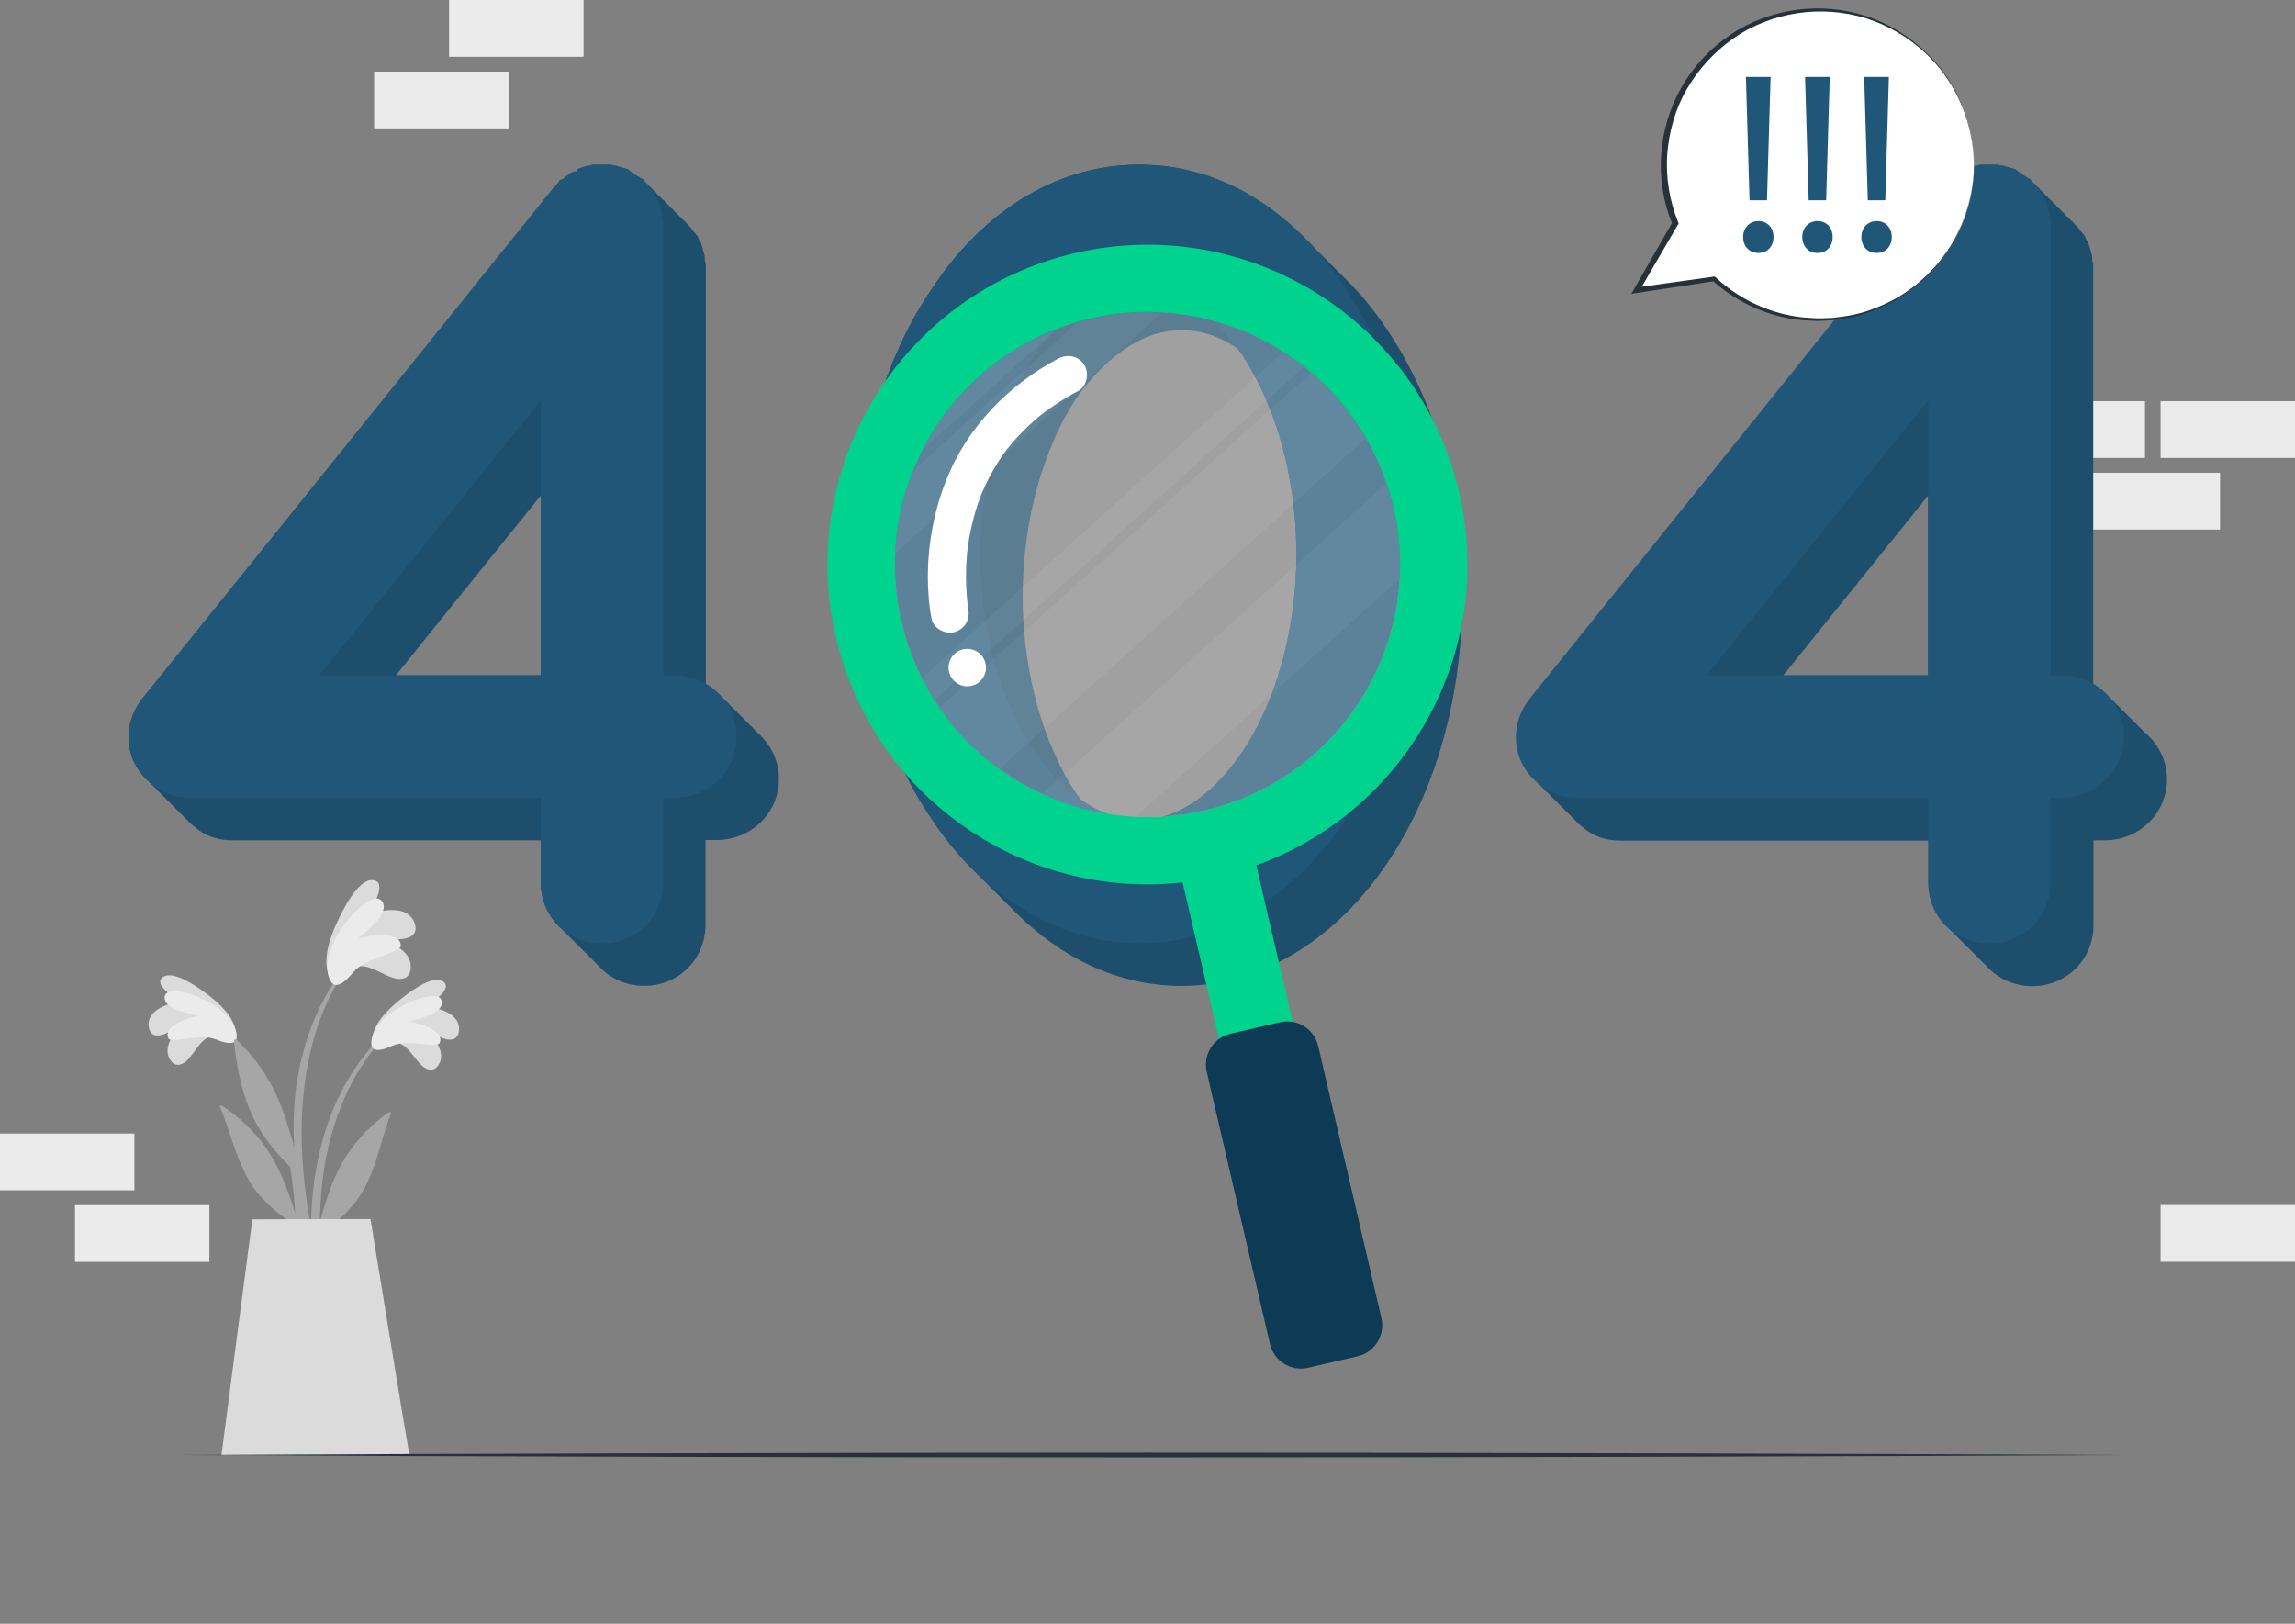<svg width="1470" height="1040" viewBox="0 0 1470 1040" fill="none" xmlns="http://www.w3.org/2000/svg">
<rect x="0" y="0" width="1470" height="1040" fill="#808080" stroke="none"/>
<g clip-path="url(#clip0_1307_5)">
<path d="M245.298 662.772C200.817 706.29 193.338 773.63 202.735 832.617C202.963 833.95 205.044 833.592 205.044 832.325C205.044 818.902 204.654 805.577 204.686 792.317C204.914 791.7 205.141 791.147 205.369 790.53C216.977 782.08 227.642 772.557 234.275 759.492C241.689 744.9 244.615 728.422 250.306 713.147C250.826 711.685 249.265 712.107 248.257 712.855C221.204 732.81 212.587 754.26 204.816 782.957C205.174 768.072 206.312 753.187 209.531 738.302C215.384 711.067 226.959 684.092 246.501 663.91C247.217 663.13 246.111 661.96 245.331 662.74L245.298 662.772Z" fill="#A6A6A6"/>
<path d="M253.687 667.875C261.328 668.135 266.14 680.355 272.091 683.93C275.245 685.815 278.334 685.717 280.545 682.597C286.463 674.342 278.334 664.17 270.725 658.482C276.188 660.725 280.707 664.657 286.593 665.762C290.17 666.412 292.933 665.112 293.746 661.472C296.348 650.227 282.236 645.222 272.546 644.995C277.228 641.745 290.69 632.872 283.536 628.517C276.285 624.13 260.515 636.805 255.378 640.997C247.802 647.14 238.795 656.305 238.437 665.892C237.982 677.105 247.802 670.215 253.687 667.842V667.875Z" fill="#DBDBDB"/>
<path d="M251.444 669.76C261.231 665.307 280.025 671.71 281.618 668.005C284.87 660.465 269.847 655.297 261.718 654.29C269.197 652.275 283.504 649.057 283.049 641.842C282.496 633.067 261.101 640.607 250.273 648.927C236.616 659.392 236.714 669.467 238.958 671.515C242.046 674.277 249.785 670.475 251.411 669.76H251.444Z" fill="#EBEBEB"/>
<path d="M144.012 658.483C190.119 700.278 200.134 767.293 193.013 826.605C192.818 827.938 190.737 827.678 190.704 826.41C190.184 812.988 190.087 799.695 189.534 786.435C189.274 785.85 189.046 785.265 188.786 784.68C176.853 776.685 165.83 767.553 158.742 754.78C150.775 740.48 147.231 724.132 140.956 709.085C140.37 707.655 141.931 708.013 143.004 708.728C170.805 727.643 180.234 748.768 189.079 777.108C188.136 762.255 186.445 747.402 182.673 732.647C175.812 705.672 163.196 679.153 142.906 659.718C142.159 658.97 143.232 657.768 144.045 658.483H144.012Z" fill="#A6A6A6"/>
<path d="M135.851 663.877C128.209 664.43 123.885 676.812 118.064 680.615C114.975 682.63 111.919 682.63 109.578 679.607C103.367 671.58 111.074 661.115 118.487 655.135C113.122 657.572 108.765 661.7 102.912 663.032C99.368 663.812 96.572 662.61 95.596 659.035C92.572 647.887 106.489 642.362 116.146 641.777C111.334 638.69 97.547 630.337 104.538 625.722C111.594 621.075 127.852 633.132 133.152 637.13C140.955 642.98 150.32 651.787 151.003 661.375C151.881 672.555 141.833 666.022 135.851 663.91V663.877Z" fill="#DBDBDB"/>
<path d="M138.126 665.665C128.177 661.602 109.643 668.687 107.887 665.08C104.375 657.67 119.17 651.95 127.234 650.617C119.69 648.895 105.286 646.197 105.448 638.982C105.643 630.175 127.331 636.902 138.484 644.8C152.531 654.745 152.823 664.82 150.645 666.932C147.653 669.825 139.785 666.315 138.126 665.632V665.665Z" fill="#EBEBEB"/>
<path d="M191.16 768.885C194.574 790.92 198.768 813.703 205.466 834.99C206.117 836.94 208.978 836.42 208.686 834.34C205.662 813.962 200.134 793.975 197.11 773.597C194.021 752.992 192.395 732.095 193.566 711.23C195.517 676.91 204.849 640.38 227.252 613.535C227.74 612.885 226.699 612.008 226.179 612.593C181.307 664.885 188.461 729.008 188.493 734.728C182.153 713.083 175.585 688.253 151.556 666.218C150.515 665.275 149.702 665.73 149.897 667.322C154.189 707.46 165.375 728.423 188.656 749.905C189.306 756.275 190.152 762.613 191.16 768.853V768.885Z" fill="#A6A6A6"/>
<path d="M227.642 619.58C235.706 616.005 246.859 626.275 254.825 626.957C259.052 627.347 262.174 625.657 262.922 621.335C264.905 609.797 251.379 603.33 240.583 601.25C247.379 600.827 254.045 602.647 260.711 600.827C264.743 599.722 266.954 596.96 265.978 592.767C263.019 579.8 245.851 581.717 235.706 586.332C238.925 580.58 248.42 564.622 238.828 563.712C229.105 562.802 219.123 583.895 215.872 590.817C211.124 600.99 206.377 615.03 210.864 625.17C216.034 637 222.732 624.942 227.675 619.547L227.642 619.58Z" fill="#DBDBDB"/>
<path d="M226.309 622.635C234.21 613.112 256.939 610.285 256.744 605.637C256.321 596.18 238.112 598.39 229.203 601.412C235.934 595.562 249.168 585 245.071 577.785C240.096 568.945 221.692 587.535 214.636 601.607C205.727 619.32 210.929 629.752 214.278 630.727C218.896 632.06 225.009 624.195 226.309 622.635Z" fill="#EBEBEB"/>
<path d="M161.636 780.975L141.833 932.1H262.239C259.768 918.71 237.332 780.812 237.332 780.812L161.603 780.975H161.636Z" fill="#DBDBDB"/>
<path d="M1335.87 339.17H1421.97V302.802H1335.87V339.17Z" fill="#EBEBEB"/>
<path d="M1383.9 293.312H1470V256.945H1383.9V293.312Z" fill="#EBEBEB"/>
<path d="M1287.81 293.312H1373.92V256.945H1287.81V293.312Z" fill="#EBEBEB"/>
<path d="M48.026 808.242H134.127V771.875H48.026V808.242Z" fill="#EBEBEB"/>
<path d="M0 762.385H86.102V726.018H0V762.385Z" fill="#EBEBEB"/>
<path d="M1383.9 808.177H1470V771.81H1383.9V808.177Z" fill="#EBEBEB"/>
<path d="M373.767 0H287.666V36.367H373.767V0Z" fill="#EBEBEB"/>
<path d="M325.742 45.858H239.64V82.225H325.742V45.858Z" fill="#EBEBEB"/>
<path d="M110.521 931.97C510.593 929.988 959.374 929.955 1359.45 931.97C959.374 933.985 510.593 933.953 110.521 931.97Z" fill="#263238"/>
<path d="M485.947 470.015C485.947 470.015 485.947 469.982 485.914 469.982C485.069 469.04 484.191 468.13 483.248 467.317C483.248 467.317 483.237 467.307 483.215 467.285C482.37 466.342 481.492 465.432 480.549 464.62C480.549 464.62 480.538 464.609 480.517 464.587C479.671 463.645 478.793 462.735 477.85 461.923C477.85 461.923 477.839 461.912 477.818 461.89C476.972 460.947 476.094 460.038 475.151 459.225C475.151 459.225 475.141 459.214 475.119 459.192C474.274 458.25 473.396 457.34 472.453 456.527C472.453 456.527 472.442 456.517 472.42 456.495C471.575 455.553 470.697 454.642 469.754 453.83C469.754 453.83 469.743 453.819 469.721 453.798C468.876 452.855 467.998 451.945 467.055 451.132C467.055 451.132 467.044 451.122 467.023 451.1C466.177 450.158 465.299 449.247 464.356 448.435C464.356 448.435 464.345 448.424 464.324 448.402C463.478 447.46 462.6 446.55 461.657 445.737C461.657 445.737 461.647 445.727 461.625 445.705C458.861 442.715 455.675 440.115 452.098 438.067V169.65C452.098 168.252 451.415 167.505 451.415 166.107C451.415 163.962 451.415 163.247 450.7 161.85C450.7 161.135 450.017 159.705 450.017 158.99C449.302 156.845 449.302 156.13 448.554 154.732C447.838 154.017 447.156 152.587 447.156 151.872C445.692 149.727 445.009 149.012 444.294 148.33C443.579 147.615 442.896 146.185 442.148 145.47L439.287 142.61C439.287 142.187 438.734 141.732 438.116 141.44C437.759 141.082 437.271 140.595 436.718 140.042L436.588 139.912C436.588 139.49 436.035 139.035 435.417 138.742C435.06 138.385 434.572 137.897 434.019 137.345L433.889 137.215C433.889 136.792 433.336 136.337 432.719 136.045C432.361 135.687 431.873 135.2 431.32 134.647L431.19 134.517C431.19 134.095 430.638 133.64 430.02 133.347L428.622 131.95L428.492 131.82C428.492 131.397 427.939 130.942 427.321 130.65C426.963 130.292 426.476 129.805 425.923 129.252L425.793 129.122C425.793 128.7 425.24 128.245 424.622 127.952C424.264 127.595 423.777 127.107 423.224 126.555L423.094 126.425C423.094 126.002 422.541 125.547 421.923 125.255L420.525 123.857L420.395 123.727C420.395 123.305 419.842 122.85 419.225 122.557C418.867 122.2 418.379 121.712 417.826 121.16L417.696 121.03C417.696 120.607 417.144 120.152 416.526 119.86C416.168 119.502 415.68 119.015 415.128 118.462L414.998 118.332C414.998 117.91 414.445 117.455 413.827 117.162L412.266 115.602C412.266 114.92 410.868 114.205 410.12 114.205C410.12 113.49 409.437 113.49 409.437 113.49C407.974 112.807 407.259 112.092 405.861 111.345C405.145 110.63 403.715 109.947 402.316 108.485C401.601 108.485 400.17 107.802 399.455 107.802C398.057 107.087 395.878 107.087 395.195 106.34C393.797 106.34 393.049 106.34 391.619 105.657H379.523C378.808 106.34 377.377 106.34 376.662 106.34C374.516 107.055 373.117 107.055 372.402 107.802C371.004 107.802 370.256 108.485 369.541 109.947C367.395 109.947 366.712 110.63 365.281 111.345C364.598 112.06 363.135 112.807 362.42 113.49C361.737 114.205 361.022 114.952 358.876 115.635C358.193 117.097 357.477 117.78 356.729 118.495C356.014 119.21 356.014 119.892 355.331 119.892L91.109 447.525C78.331 463.645 79.501 486.135 94.653 499.948C95.499 500.922 96.377 501.832 97.385 502.677C98.23 503.652 99.108 504.562 100.116 505.407C100.961 506.382 101.839 507.293 102.847 508.138C103.693 509.113 104.571 510.022 105.579 510.867C106.424 511.842 107.302 512.752 108.31 513.597C109.155 514.572 110.033 515.482 111.041 516.327C111.887 517.302 112.765 518.213 113.773 519.057C114.618 520.033 115.496 520.943 116.504 521.788C117.349 522.763 118.227 523.672 119.235 524.517C120.861 526.37 122.747 528.092 124.828 529.652C131.949 536.055 140.5 538.2 149.052 538.2H346.487V565.207C346.487 577.005 351.332 587.372 359.233 594.457L359.331 594.555C360.176 595.465 361.022 596.342 361.932 597.155C361.965 597.188 361.997 597.187 361.997 597.22C362.842 598.162 363.72 599.04 364.631 599.853L364.728 599.95C365.574 600.86 366.419 601.737 367.33 602.55C367.362 602.582 367.395 602.582 367.395 602.615C368.24 603.557 369.118 604.435 370.028 605.247L370.126 605.345C370.971 606.255 371.817 607.132 372.727 607.945C372.76 607.977 372.792 607.978 372.792 608.01C373.638 608.952 374.516 609.83 375.426 610.642L375.524 610.74C376.369 611.65 377.214 612.527 378.125 613.34C378.157 613.372 378.19 613.372 378.19 613.405C379.035 614.348 379.913 615.225 380.824 616.038L380.921 616.135C381.767 617.045 382.612 617.922 383.522 618.735C383.555 618.768 383.587 618.767 383.587 618.8C390.676 626.6 400.983 631.41 412.689 631.41C434.8 631.41 451.87 614.283 451.87 592.182V538.005H458.991C481.102 538.005 498.92 520.91 498.92 498.842C498.92 487.5 493.88 477.165 485.882 469.95L485.947 470.015ZM346.357 317.395V432.575H253.525L346.357 317.395Z" fill="#205678"/>
<path opacity="0.1" d="M485.947 470.015C485.947 470.015 485.947 469.982 485.914 469.982C485.069 469.04 484.191 468.13 483.248 467.317C483.248 467.317 483.237 467.307 483.215 467.285C482.37 466.342 481.492 465.432 480.549 464.62C480.549 464.62 480.538 464.609 480.517 464.587C479.671 463.645 478.793 462.735 477.85 461.923C477.85 461.923 477.839 461.912 477.818 461.89C476.972 460.947 476.094 460.038 475.151 459.225C475.151 459.225 475.141 459.214 475.119 459.192C474.274 458.25 473.396 457.34 472.453 456.527C472.453 456.527 472.442 456.517 472.42 456.495C471.575 455.553 470.697 454.642 469.754 453.83C469.754 453.83 469.743 453.819 469.721 453.798C468.876 452.855 467.998 451.945 467.055 451.132C467.055 451.132 467.044 451.122 467.023 451.1C466.177 450.158 465.299 449.247 464.356 448.435C464.356 448.435 464.345 448.424 464.324 448.402C463.478 447.46 462.6 446.55 461.657 445.737C461.657 445.737 461.647 445.727 461.625 445.705C458.861 442.715 455.675 440.115 452.098 438.067V169.65C452.098 168.252 451.415 167.505 451.415 166.107C451.415 163.962 451.415 163.247 450.7 161.85C450.7 161.135 450.017 159.705 450.017 158.99C449.302 156.845 449.302 156.13 448.554 154.732C447.838 154.017 447.156 152.587 447.156 151.872C445.692 149.727 445.009 149.012 444.294 148.33C443.579 147.615 442.896 146.185 442.148 145.47L439.287 142.61C439.287 142.187 438.734 141.732 438.116 141.44C437.759 141.082 437.271 140.595 436.718 140.042L436.588 139.912C436.588 139.49 436.035 139.035 435.417 138.742C435.06 138.385 434.572 137.897 434.019 137.345L433.889 137.215C433.889 136.792 433.336 136.337 432.719 136.045C432.361 135.687 431.873 135.2 431.32 134.647L431.19 134.517C431.19 134.095 430.638 133.64 430.02 133.347L428.622 131.95L428.492 131.82C428.492 131.397 427.939 130.942 427.321 130.65C426.963 130.292 426.476 129.805 425.923 129.252L425.793 129.122C425.793 128.7 425.24 128.245 424.622 127.952C424.264 127.595 423.777 127.107 423.224 126.555L423.094 126.425C423.094 126.002 422.541 125.547 421.923 125.255L420.525 123.857L420.395 123.727C420.395 123.305 419.842 122.85 419.225 122.557C418.867 122.2 418.379 121.712 417.826 121.16L417.696 121.03C417.696 120.607 417.144 120.152 416.526 119.86C416.168 119.502 415.68 119.015 415.128 118.462L414.998 118.332C414.998 117.91 414.445 117.455 413.827 117.162L412.266 115.602C412.266 114.92 410.868 114.205 410.12 114.205C410.12 113.49 409.437 113.49 409.437 113.49C407.974 112.807 407.259 112.092 405.861 111.345C405.145 110.63 403.715 109.947 402.316 108.485C401.601 108.485 400.17 107.802 399.455 107.802C398.057 107.087 395.878 107.087 395.195 106.34C393.797 106.34 393.049 106.34 391.619 105.657H379.523C378.808 106.34 377.377 106.34 376.662 106.34C374.516 107.055 373.117 107.055 372.402 107.802C371.004 107.802 370.256 108.485 369.541 109.947C367.395 109.947 366.712 110.63 365.281 111.345C364.598 112.06 363.135 112.807 362.42 113.49C361.737 114.205 361.022 114.952 358.876 115.635C358.193 117.097 357.477 117.78 356.729 118.495C356.014 119.21 356.014 119.892 355.331 119.892L91.109 447.525C78.331 463.645 79.501 486.135 94.653 499.948C95.499 500.922 96.377 501.832 97.385 502.677C98.23 503.652 99.108 504.562 100.116 505.407C100.961 506.382 101.839 507.293 102.847 508.138C103.693 509.113 104.571 510.022 105.579 510.867C106.424 511.842 107.302 512.752 108.31 513.597C109.155 514.572 110.033 515.482 111.041 516.327C111.887 517.302 112.765 518.213 113.773 519.057C114.618 520.033 115.496 520.943 116.504 521.788C117.349 522.763 118.227 523.672 119.235 524.517C120.861 526.37 122.747 528.092 124.828 529.652C131.949 536.055 140.5 538.2 149.052 538.2H346.487V565.207C346.487 577.005 351.332 587.372 359.233 594.457L359.331 594.555C360.176 595.465 361.022 596.342 361.932 597.155C361.965 597.188 361.997 597.187 361.997 597.22C362.842 598.162 363.72 599.04 364.631 599.853L364.728 599.95C365.574 600.86 366.419 601.737 367.33 602.55C367.362 602.582 367.395 602.582 367.395 602.615C368.24 603.557 369.118 604.435 370.028 605.247L370.126 605.345C370.971 606.255 371.817 607.132 372.727 607.945C372.76 607.977 372.792 607.978 372.792 608.01C373.638 608.952 374.516 609.83 375.426 610.642L375.524 610.74C376.369 611.65 377.214 612.527 378.125 613.34C378.157 613.372 378.19 613.372 378.19 613.405C379.035 614.348 379.913 615.225 380.824 616.038L380.921 616.135C381.767 617.045 382.612 617.922 383.522 618.735C383.555 618.768 383.587 618.767 383.587 618.8C390.676 626.6 400.983 631.41 412.689 631.41C434.8 631.41 451.87 614.283 451.87 592.182V538.005H458.991C481.102 538.005 498.92 520.91 498.92 498.842C498.92 487.5 493.88 477.165 485.882 469.95L485.947 470.015ZM346.357 317.395V432.575H253.525L346.357 317.395Z" fill="black"/>
<path d="M471.835 471.737C471.835 493.837 454.016 510.932 431.905 510.932H424.785V565.11C424.785 587.21 407.681 604.305 385.571 604.305C363.46 604.305 346.357 587.21 346.357 565.11V510.932H121.771C113.22 510.932 104.668 508.787 97.514 502.385C79.696 488.832 77.55 464.62 91.109 447.525L354.908 119.697C355.624 119.697 355.624 118.982 356.339 118.267C357.054 117.552 357.77 116.837 358.485 115.407C360.631 114.692 361.347 113.977 362.029 113.262C362.745 112.547 364.175 111.832 364.891 111.117C366.321 110.402 367.037 109.687 369.15 109.687C369.866 108.257 370.581 107.542 372.012 107.542C372.727 106.827 374.158 106.827 376.304 106.112C377.019 106.112 378.45 106.112 379.165 105.397H391.293C392.724 106.112 393.439 106.112 394.87 106.112C395.586 106.827 397.732 106.827 399.13 107.542C399.845 107.542 401.276 108.257 401.991 108.257C403.422 109.687 404.852 110.402 405.535 111.117C406.966 111.832 407.681 112.547 409.112 113.262C409.112 113.262 409.827 113.262 409.827 113.977C410.543 113.977 411.973 114.692 411.973 115.407C413.404 116.837 414.119 117.552 414.835 118.267C415.55 118.982 416.265 120.412 416.981 121.127C417.696 121.842 418.411 122.557 419.842 124.702C419.842 125.417 420.558 126.847 421.273 127.562C421.988 128.992 421.988 129.707 422.704 131.852C422.704 132.567 423.419 133.997 423.419 134.712C424.134 136.142 424.134 136.857 424.134 139.002C424.134 140.432 424.85 141.147 424.85 142.577V432.607H431.971C454.081 432.607 471.9 450.417 471.9 471.802L471.835 471.737ZM346.357 256.522L204.491 432.542H346.357V256.522Z" fill="#205678"/>
<path d="M888.88 211.705C880.751 199.355 871.42 187.915 860.982 177.775C860.592 177.352 860.169 176.93 859.746 176.572C859.649 176.475 859.519 176.312 859.389 176.215C859.064 175.857 858.738 175.5 858.381 175.175C857.47 174.2 856.495 173.29 855.552 172.347C855.487 172.282 855.357 172.152 855.292 172.12C854.967 171.795 854.641 171.47 854.316 171.145C854.219 171.047 854.089 170.885 853.959 170.787C853.633 170.43 853.308 170.072 852.951 169.747C852.04 168.772 851.065 167.862 850.122 166.92C850.057 166.855 849.927 166.725 849.862 166.692C849.536 166.367 849.211 166.042 848.886 165.717C848.789 165.62 848.659 165.457 848.528 165.36C848.203 165.002 847.878 164.645 847.52 164.32C846.61 163.345 845.635 162.435 844.692 161.492C844.627 161.427 844.497 161.297 844.432 161.265C844.106 160.94 843.781 160.615 843.456 160.29C843.358 160.192 843.228 160.03 843.098 159.932C842.773 159.575 842.448 159.217 842.09 158.892C841.18 157.917 840.204 157.007 839.261 156.065C839.196 156 839.066 155.87 839.001 155.837C838.676 155.48 838.384 155.155 838.026 154.862C837.928 154.765 837.798 154.602 837.668 154.505C809.054 124.995 771.694 105.495 729.814 105.495C673.497 105.495 627.162 139.002 597.183 184.567C565.805 230.197 549.45 289.347 548.702 354.9C549.417 419.737 565.805 479.602 597.183 525.232C605.246 537.29 614.513 548.632 624.788 558.675C625.243 559.13 625.731 559.585 626.186 560.04C626.251 560.072 626.317 560.137 626.382 560.235C627.227 561.112 628.072 561.925 628.918 562.77C629.34 563.225 629.796 563.68 630.218 564.102C630.674 564.557 631.161 565.012 631.617 565.467C631.682 565.5 631.747 565.565 631.812 565.662C632.657 566.54 633.502 567.352 634.348 568.197C634.771 568.652 635.226 569.107 635.649 569.53C636.104 569.985 636.591 570.44 637.047 570.895C637.112 570.927 637.177 570.992 637.242 571.09C638.087 571.967 638.933 572.78 639.778 573.625C640.201 574.08 640.656 574.535 641.079 574.957C641.534 575.412 642.022 575.867 642.477 576.322C642.542 576.355 642.607 576.42 642.672 576.517C643.517 577.395 644.363 578.207 645.208 579.052C645.631 579.507 646.086 579.962 646.509 580.385C646.964 580.84 647.452 581.295 647.907 581.75C647.972 581.782 648.037 581.847 648.102 581.945C648.947 582.822 649.793 583.635 650.638 584.48C678.829 612.625 715.149 631.475 756.964 631.475C811.851 631.475 858.901 597.252 888.848 552.37C919.51 506.74 936.613 446.907 936.613 382.037C936.613 317.167 919.478 257.335 888.848 211.705H888.88ZM796.113 481C775.433 511.647 751.924 525.167 729.814 525.167C717.653 525.167 704.809 521.072 692.226 512.232C691.218 510.932 690.242 509.567 689.267 508.137C669.302 478.205 655.028 432.607 655.028 381.972C655.028 331.337 669.302 285.772 689.267 255.125C710.662 225.192 734.919 210.957 756.997 211.64C768.735 211.282 780.863 215.117 792.797 223.34C793.935 224.867 795.04 226.395 796.113 227.987C816.078 258.635 830.352 303.517 830.352 354.835C830.352 406.152 816.078 451.035 796.113 481Z" fill="#205678"/>
<path opacity="0.1" d="M888.88 211.705C880.751 199.355 871.42 187.915 860.982 177.775C860.592 177.352 860.169 176.93 859.746 176.572C859.649 176.475 859.519 176.312 859.389 176.215C859.064 175.857 858.738 175.5 858.381 175.175C857.47 174.2 856.495 173.29 855.552 172.347C855.487 172.282 855.357 172.152 855.292 172.12C854.967 171.795 854.641 171.47 854.316 171.145C854.219 171.047 854.089 170.885 853.959 170.787C853.633 170.43 853.308 170.072 852.951 169.747C852.04 168.772 851.065 167.862 850.122 166.92C850.057 166.855 849.927 166.725 849.862 166.692C849.536 166.367 849.211 166.042 848.886 165.717C848.789 165.62 848.659 165.457 848.528 165.36C848.203 165.002 847.878 164.645 847.52 164.32C846.61 163.345 845.635 162.435 844.692 161.492C844.627 161.427 844.497 161.297 844.432 161.265C844.106 160.94 843.781 160.615 843.456 160.29C843.358 160.192 843.228 160.03 843.098 159.932C842.773 159.575 842.448 159.217 842.09 158.892C841.18 157.917 840.204 157.007 839.261 156.065C839.196 156 839.066 155.87 839.001 155.837C838.676 155.48 838.384 155.155 838.026 154.862C837.928 154.765 837.798 154.602 837.668 154.505C809.054 124.995 771.694 105.495 729.814 105.495C673.497 105.495 627.162 139.002 597.183 184.567C565.805 230.197 549.45 289.347 548.702 354.9C549.417 419.737 565.805 479.602 597.183 525.232C605.246 537.29 614.513 548.632 624.788 558.675C625.243 559.13 625.731 559.585 626.186 560.04C626.251 560.072 626.317 560.137 626.382 560.235C627.227 561.112 628.072 561.925 628.918 562.77C629.34 563.225 629.796 563.68 630.218 564.102C630.674 564.557 631.161 565.012 631.617 565.467C631.682 565.5 631.747 565.565 631.812 565.662C632.657 566.54 633.502 567.352 634.348 568.197C634.771 568.652 635.226 569.107 635.649 569.53C636.104 569.985 636.591 570.44 637.047 570.895C637.112 570.927 637.177 570.992 637.242 571.09C638.087 571.967 638.933 572.78 639.778 573.625C640.201 574.08 640.656 574.535 641.079 574.957C641.534 575.412 642.022 575.867 642.477 576.322C642.542 576.355 642.607 576.42 642.672 576.517C643.517 577.395 644.363 578.207 645.208 579.052C645.631 579.507 646.086 579.962 646.509 580.385C646.964 580.84 647.452 581.295 647.907 581.75C647.972 581.782 648.037 581.847 648.102 581.945C648.947 582.822 649.793 583.635 650.638 584.48C678.829 612.625 715.149 631.475 756.964 631.475C811.851 631.475 858.901 597.252 888.848 552.37C919.51 506.74 936.613 446.907 936.613 382.037C936.613 317.167 919.478 257.335 888.848 211.705H888.88ZM796.113 481C775.433 511.647 751.924 525.167 729.814 525.167C717.653 525.167 704.809 521.072 692.226 512.232C691.218 510.932 690.242 509.567 689.267 508.137C669.302 478.205 655.028 432.607 655.028 381.972C655.028 331.337 669.302 285.772 689.267 255.125C710.662 225.192 734.919 210.957 756.997 211.64C768.735 211.282 780.863 215.117 792.797 223.34C793.935 224.867 795.04 226.395 796.113 227.987C816.078 258.635 830.352 303.517 830.352 354.835C830.352 406.152 816.078 451.035 796.113 481Z" fill="black"/>
<path d="M548.734 354.867C549.45 289.315 565.838 230.165 597.215 184.535C627.162 138.937 673.497 105.43 729.814 105.43C786.131 105.43 831.751 138.937 861.73 184.535C892.392 230.132 909.496 289.282 909.496 354.867C909.496 420.452 892.392 479.57 861.73 525.167C831.783 570.082 784.733 604.272 729.814 604.272C674.895 604.272 627.13 570.082 597.215 525.167C565.838 479.57 549.45 419.705 548.734 354.867ZM830.352 354.867C830.352 303.55 816.111 258.667 796.146 228.02C775.466 198.087 751.957 183.852 729.847 184.567C707.736 183.852 683.512 198.12 662.116 228.02C642.152 258.667 627.878 303.55 627.878 354.867C627.878 406.185 642.152 451.067 662.116 481C683.512 511.647 707.736 525.167 729.847 525.167C751.957 525.167 775.466 511.615 796.146 481C816.111 451.067 830.352 405.47 830.352 354.867Z" fill="#205678"/>
<path d="M1374.63 470.015C1374.63 470.015 1374.63 469.982 1374.6 469.982C1373.72 469.04 1372.81 468.13 1371.93 467.317C1371.93 467.317 1371.92 467.307 1371.9 467.285C1371.02 466.342 1370.11 465.432 1369.23 464.62C1369.23 464.62 1369.22 464.609 1369.2 464.587C1368.32 463.645 1367.41 462.735 1366.54 461.923C1366.54 461.923 1366.52 461.912 1366.5 461.89C1365.63 460.947 1364.71 460.038 1363.84 459.225C1363.84 459.225 1363.83 459.214 1363.8 459.192C1362.93 458.25 1362.02 457.34 1361.14 456.527C1361.14 456.527 1361.13 456.517 1361.11 456.495C1360.23 455.553 1359.32 454.642 1358.44 453.83C1358.44 453.83 1358.43 453.819 1358.41 453.798C1357.53 452.855 1356.62 451.945 1355.74 451.132C1355.74 451.132 1355.73 451.122 1355.71 451.1C1354.83 450.158 1353.92 449.247 1353.04 448.435C1353.04 448.435 1353.03 448.424 1353.01 448.402C1352.13 447.46 1351.22 446.55 1350.34 445.737C1350.34 445.737 1350.33 445.727 1350.31 445.705C1347.55 442.715 1344.33 440.082 1340.75 438.067V169.65C1340.75 168.252 1340.07 167.505 1340.07 166.107C1340.07 163.962 1340.07 163.247 1339.35 161.85C1339.35 161.135 1338.67 159.705 1338.67 158.99C1337.95 156.845 1337.95 156.13 1337.21 154.732C1336.52 154.017 1335.81 152.587 1335.81 151.872C1334.41 149.727 1333.66 149.012 1332.95 148.33C1332.23 147.615 1331.55 146.185 1330.8 145.47L1327.94 142.61C1327.94 142.187 1327.39 141.732 1326.77 141.44C1326.41 141.082 1325.92 140.595 1325.37 140.042L1325.24 139.912C1325.24 139.49 1324.69 139.035 1324.07 138.742C1323.71 138.385 1323.22 137.897 1322.67 137.345L1322.54 137.215C1322.54 136.792 1321.99 136.337 1321.37 136.045L1319.97 134.647L1319.84 134.517C1319.84 134.095 1319.29 133.64 1318.67 133.347L1317.27 131.95L1317.14 131.82C1317.14 131.397 1316.59 130.942 1315.97 130.65C1315.62 130.292 1315.13 129.805 1314.58 129.252L1314.45 129.122C1314.45 128.7 1313.89 128.245 1313.28 127.952C1312.92 127.595 1312.43 127.107 1311.88 126.555L1311.75 126.425C1311.75 126.002 1311.19 125.547 1310.58 125.255C1310.22 124.897 1309.73 124.41 1309.18 123.857L1309.05 123.727C1309.05 123.305 1308.5 122.85 1307.88 122.557C1307.52 122.2 1307.03 121.712 1306.48 121.16L1306.35 121.03C1306.35 120.607 1305.8 120.152 1305.18 119.86C1304.82 119.502 1304.33 119.015 1303.78 118.462L1303.65 118.332C1303.65 117.91 1303.1 117.455 1302.48 117.162L1300.92 115.602C1300.92 114.92 1299.52 114.205 1298.77 114.205C1298.77 113.49 1298.06 113.49 1298.06 113.49C1296.66 112.807 1295.91 112.092 1294.51 111.345C1293.8 110.63 1292.37 109.947 1290.97 108.485C1290.25 108.485 1288.82 107.802 1288.11 107.802C1286.71 107.087 1284.56 107.087 1283.85 106.34C1282.39 106.34 1281.7 106.34 1280.27 105.657H1268.18C1267.46 106.34 1266.03 106.34 1265.31 106.34C1263.17 107.055 1261.77 107.055 1261.05 107.802C1259.66 107.802 1258.91 108.485 1258.19 109.947C1256.08 109.947 1255.36 110.63 1253.93 111.345C1253.25 112.06 1251.79 112.807 1251.11 113.49C1250.39 114.205 1249.64 114.952 1247.53 115.635C1246.81 117.097 1246.13 117.78 1245.38 118.495C1244.67 119.21 1244.67 119.892 1243.98 119.892L980.185 447.72C967.406 463.84 968.577 486.33 983.729 500.142C984.574 501.117 985.452 502.027 986.46 502.872C987.306 503.847 988.184 504.758 989.192 505.603C990.037 506.578 990.915 507.487 991.923 508.332C992.768 509.307 993.646 510.217 994.654 511.062C995.5 512.037 996.378 512.947 997.386 513.792C998.231 514.767 999.109 515.677 1000.12 516.522C1000.96 517.497 1001.84 518.408 1002.85 519.253C1003.69 520.228 1004.57 521.137 1005.58 521.982C1006.42 522.957 1007.3 523.867 1008.31 524.712C1009.94 526.565 1011.82 528.287 1013.9 529.847C1021.02 536.25 1029.58 538.395 1038.13 538.395H1235.56V565.402C1235.56 577.167 1240.41 587.568 1248.31 594.652C1248.34 594.685 1248.37 594.685 1248.37 594.717C1249.22 595.66 1250.1 596.538 1251.01 597.35L1251.11 597.448C1251.95 598.357 1252.8 599.235 1253.71 600.048C1253.74 600.08 1253.77 600.08 1253.77 600.112C1254.62 601.055 1255.49 601.932 1256.41 602.745L1256.5 602.842C1257.35 603.753 1258.19 604.63 1259.1 605.442C1259.14 605.475 1259.17 605.475 1259.17 605.507C1260.01 606.45 1260.89 607.327 1261.8 608.14L1261.9 608.237C1262.75 609.147 1263.59 610.025 1264.5 610.837C1264.53 610.87 1264.57 610.87 1264.57 610.902C1265.41 611.845 1266.29 612.722 1267.2 613.535L1267.3 613.632C1268.14 614.542 1268.99 615.42 1269.9 616.232C1269.93 616.265 1269.96 616.265 1269.96 616.298C1270.81 617.24 1271.69 618.117 1272.6 618.93L1272.7 619.027C1279.78 626.828 1290.06 631.605 1301.73 631.605C1323.84 631.605 1340.91 614.478 1340.91 592.378V538.2H1348.03C1370.18 538.2 1388 521.105 1388 499.038C1388 487.695 1382.96 477.36 1374.96 470.145L1374.63 470.015ZM1235.01 317.395V432.575H1142.18L1235.01 317.395Z" fill="#205678"/>
<path opacity="0.1" d="M1374.63 470.015C1374.63 470.015 1374.63 469.982 1374.6 469.982C1373.72 469.04 1372.81 468.13 1371.93 467.317C1371.93 467.317 1371.92 467.307 1371.9 467.285C1371.02 466.342 1370.11 465.432 1369.23 464.62C1369.23 464.62 1369.22 464.609 1369.2 464.587C1368.32 463.645 1367.41 462.735 1366.54 461.923C1366.54 461.923 1366.52 461.912 1366.5 461.89C1365.63 460.947 1364.71 460.038 1363.84 459.225C1363.84 459.225 1363.83 459.214 1363.8 459.192C1362.93 458.25 1362.02 457.34 1361.14 456.527C1361.14 456.527 1361.13 456.517 1361.11 456.495C1360.23 455.553 1359.32 454.642 1358.44 453.83C1358.44 453.83 1358.43 453.819 1358.41 453.798C1357.53 452.855 1356.62 451.945 1355.74 451.132C1355.74 451.132 1355.73 451.122 1355.71 451.1C1354.83 450.158 1353.92 449.247 1353.04 448.435C1353.04 448.435 1353.03 448.424 1353.01 448.402C1352.13 447.46 1351.22 446.55 1350.34 445.737C1350.34 445.737 1350.33 445.727 1350.31 445.705C1347.55 442.715 1344.33 440.082 1340.75 438.067V169.65C1340.75 168.252 1340.07 167.505 1340.07 166.107C1340.07 163.962 1340.07 163.247 1339.35 161.85C1339.35 161.135 1338.67 159.705 1338.67 158.99C1337.95 156.845 1337.95 156.13 1337.21 154.732C1336.52 154.017 1335.81 152.587 1335.81 151.872C1334.41 149.727 1333.66 149.012 1332.95 148.33C1332.23 147.615 1331.55 146.185 1330.8 145.47L1327.94 142.61C1327.94 142.187 1327.39 141.732 1326.77 141.44C1326.41 141.082 1325.92 140.595 1325.37 140.042L1325.24 139.912C1325.24 139.49 1324.69 139.035 1324.07 138.742C1323.71 138.385 1323.22 137.897 1322.67 137.345L1322.54 137.215C1322.54 136.792 1321.99 136.337 1321.37 136.045L1319.97 134.647L1319.84 134.517C1319.84 134.095 1319.29 133.64 1318.67 133.347L1317.27 131.95L1317.14 131.82C1317.14 131.397 1316.59 130.942 1315.97 130.65C1315.62 130.292 1315.13 129.805 1314.58 129.252L1314.45 129.122C1314.45 128.7 1313.89 128.245 1313.28 127.952C1312.92 127.595 1312.43 127.107 1311.88 126.555L1311.75 126.425C1311.75 126.002 1311.19 125.547 1310.58 125.255C1310.22 124.897 1309.73 124.41 1309.18 123.857L1309.05 123.727C1309.05 123.305 1308.5 122.85 1307.88 122.557C1307.52 122.2 1307.03 121.712 1306.48 121.16L1306.35 121.03C1306.35 120.607 1305.8 120.152 1305.18 119.86C1304.82 119.502 1304.33 119.015 1303.78 118.462L1303.65 118.332C1303.65 117.91 1303.1 117.455 1302.48 117.162L1300.92 115.602C1300.92 114.92 1299.52 114.205 1298.77 114.205C1298.77 113.49 1298.06 113.49 1298.06 113.49C1296.66 112.807 1295.91 112.092 1294.51 111.345C1293.8 110.63 1292.37 109.947 1290.97 108.485C1290.25 108.485 1288.82 107.802 1288.11 107.802C1286.71 107.087 1284.56 107.087 1283.85 106.34C1282.39 106.34 1281.7 106.34 1280.27 105.657H1268.18C1267.46 106.34 1266.03 106.34 1265.31 106.34C1263.17 107.055 1261.77 107.055 1261.05 107.802C1259.66 107.802 1258.91 108.485 1258.19 109.947C1256.08 109.947 1255.36 110.63 1253.93 111.345C1253.25 112.06 1251.79 112.807 1251.11 113.49C1250.39 114.205 1249.64 114.952 1247.53 115.635C1246.81 117.097 1246.13 117.78 1245.38 118.495C1244.67 119.21 1244.67 119.892 1243.98 119.892L980.185 447.72C967.406 463.84 968.577 486.33 983.729 500.142C984.574 501.117 985.452 502.027 986.46 502.872C987.306 503.847 988.184 504.758 989.192 505.603C990.037 506.578 990.915 507.487 991.923 508.332C992.768 509.307 993.646 510.217 994.654 511.062C995.5 512.037 996.378 512.947 997.386 513.792C998.231 514.767 999.109 515.677 1000.12 516.522C1000.96 517.497 1001.84 518.408 1002.85 519.253C1003.69 520.228 1004.57 521.137 1005.58 521.982C1006.42 522.957 1007.3 523.867 1008.31 524.712C1009.94 526.565 1011.82 528.287 1013.9 529.847C1021.02 536.25 1029.58 538.395 1038.13 538.395H1235.56V565.402C1235.56 577.167 1240.41 587.568 1248.31 594.652C1248.34 594.685 1248.37 594.685 1248.37 594.717C1249.22 595.66 1250.1 596.538 1251.01 597.35L1251.11 597.448C1251.95 598.357 1252.8 599.235 1253.71 600.048C1253.74 600.08 1253.77 600.08 1253.77 600.112C1254.62 601.055 1255.49 601.932 1256.41 602.745L1256.5 602.842C1257.35 603.753 1258.19 604.63 1259.1 605.442C1259.14 605.475 1259.17 605.475 1259.17 605.507C1260.01 606.45 1260.89 607.327 1261.8 608.14L1261.9 608.237C1262.75 609.147 1263.59 610.025 1264.5 610.837C1264.53 610.87 1264.57 610.87 1264.57 610.902C1265.41 611.845 1266.29 612.722 1267.2 613.535L1267.3 613.632C1268.14 614.542 1268.99 615.42 1269.9 616.232C1269.93 616.265 1269.96 616.265 1269.96 616.298C1270.81 617.24 1271.69 618.117 1272.6 618.93L1272.7 619.027C1279.78 626.828 1290.06 631.605 1301.73 631.605C1323.84 631.605 1340.91 614.478 1340.91 592.378V538.2H1348.03C1370.18 538.2 1388 521.105 1388 499.038C1388 487.695 1382.96 477.36 1374.96 470.145L1374.63 470.015ZM1235.01 317.395V432.575H1142.18L1235.01 317.395Z" fill="black"/>
<path d="M1360.49 471.737C1360.49 493.837 1342.67 510.932 1320.56 510.932H1313.44V565.11C1313.44 587.21 1296.33 604.305 1274.22 604.305C1252.11 604.305 1235.01 587.21 1235.01 565.11V510.932H1010.42C1001.87 510.932 993.321 508.787 986.167 502.385C968.349 488.832 966.203 464.62 979.762 447.525L1243.56 119.73C1244.28 119.73 1244.28 119.015 1244.99 118.3C1245.71 117.585 1246.42 116.87 1247.14 115.44C1249.28 114.725 1250 114.01 1250.71 113.295C1251.43 112.58 1252.86 111.865 1253.58 111.15C1255.01 110.435 1255.72 109.72 1257.84 109.72C1258.55 108.29 1259.27 107.575 1260.7 107.575C1261.41 106.86 1262.84 106.86 1264.99 106.145C1265.7 106.145 1267.14 106.145 1267.85 105.43H1279.98C1281.41 106.145 1282.12 106.145 1283.56 106.145C1284.27 106.86 1286.42 106.86 1287.85 107.575C1288.56 107.575 1289.99 108.29 1290.71 108.29C1292.14 109.72 1293.54 110.435 1294.25 111.15C1295.68 111.865 1296.4 112.58 1297.83 113.295C1297.83 113.295 1298.55 113.295 1298.55 114.01C1299.26 114.01 1300.69 114.725 1300.69 115.44C1302.12 116.87 1302.84 117.585 1303.55 118.3C1304.27 119.015 1304.98 120.445 1305.7 121.16C1306.41 121.875 1307.13 122.59 1308.56 124.735C1308.56 125.45 1309.28 126.88 1309.99 127.595C1310.71 129.025 1310.71 129.74 1311.42 131.885C1311.42 132.6 1312.1 134.03 1312.1 134.745C1312.82 136.175 1312.82 136.89 1312.82 139.035C1312.82 140.465 1313.53 141.18 1313.53 142.61V432.64H1320.66C1342.77 432.64 1360.59 450.45 1360.59 471.835L1360.49 471.737ZM1235.01 256.522L1093.11 432.542H1235.01V256.522Z" fill="#205678"/>
<path d="M803.697 549.93L756.474 560.897L790.441 707.025L837.664 696.058L803.697 549.93Z" fill="#00D38E"/>
<path d="M688.617 162.078C578.388 187.655 509.78 297.765 535.37 407.94C560.96 518.115 671.123 586.69 781.319 561.113C891.579 535.503 960.155 425.425 934.565 315.283C908.943 205.075 798.845 136.5 688.584 162.078H688.617ZM771.596 519.09C684.585 539.273 597.638 485.128 577.413 398.19C557.188 311.188 611.359 224.283 698.371 204.068C785.416 183.853 872.33 238.03 892.555 325C912.747 411.97 858.608 498.875 771.596 519.09Z" fill="#00D38E"/>
<path d="M819.851 654.73L788.179 662.086C777.212 664.633 770.387 675.584 772.935 686.546L813.444 860.817C815.992 871.779 826.949 878.601 837.916 876.054L869.588 868.699C880.556 866.152 887.381 855.2 884.833 844.238L844.323 669.968C841.775 659.005 830.819 652.184 819.851 654.73Z" fill="#0D3A55"/>
<g opacity="0.3">
<path d="M892.555 325.033C912.747 412.003 858.608 498.907 771.597 519.122C684.585 539.305 597.638 485.16 577.413 398.223C557.188 311.22 611.359 224.315 698.371 204.1C785.416 183.885 872.33 238.063 892.555 325.033Z" fill="white"/>
<path d="M896.554 370.597C892.718 440.537 843.326 502.45 771.597 519.09C756.77 522.535 741.942 523.835 727.44 523.152L896.554 370.597Z" fill="#EBEBEB"/>
<path d="M822.126 225.355L590.484 434.298C584.794 423.085 580.405 410.962 577.413 398.19C573.966 383.5 572.698 368.778 573.381 354.413L744.381 200.135C772.409 201.76 799.105 210.665 822.093 225.355H822.126Z" fill="#EBEBEB"/>
<path d="M888.133 309.498L667.514 508.528C657.89 504.108 648.72 498.712 640.104 492.505L875.029 280.573C880.297 289.608 884.686 299.26 888.133 309.498Z" fill="#EBEBEB"/>
<path d="M839.912 238.55L601.8 453.375C600.694 451.75 599.589 450.125 598.548 448.5L835.392 234.845C836.921 236.015 838.449 237.25 839.912 238.55Z" fill="#EBEBEB"/>
<path d="M690.535 206.115L584.859 301.438C586.648 296.953 588.664 292.533 590.875 288.21L676.846 210.665C681.301 208.943 685.853 207.415 690.568 206.083L690.535 206.115Z" fill="#EBEBEB"/>
</g>
<path d="M620.139 389.578C620.106 389.35 620.041 389.123 620.009 388.895C619.456 385.775 620.431 391.983 620.139 389.903C619.814 387.4 619.489 384.898 619.293 382.363C618.546 373.555 618.578 364.65 619.293 355.843C619.391 354.608 619.554 353.373 619.651 352.105C619.651 351.683 619.293 355.03 619.651 352.365C619.749 351.618 619.846 350.838 619.944 350.09C620.334 347.165 620.822 344.273 621.407 341.38C622.643 335.01 624.301 328.705 626.382 322.563C626.87 321.1 627.422 319.638 627.943 318.175C628.658 316.193 627.032 320.385 628.105 317.785C628.463 316.908 628.82 316.063 629.178 315.185C630.576 311.903 632.105 308.685 633.73 305.565C635.519 302.153 637.437 298.838 639.518 295.588C640.461 294.093 641.469 292.63 642.445 291.2C644.168 288.698 641.632 292.208 642.965 290.453C643.615 289.608 644.233 288.763 644.883 287.918C650.769 280.41 657.434 273.65 664.653 267.443C664.783 267.313 666.116 266.24 665.01 267.118C663.872 268.028 665.628 266.63 665.823 266.5C666.929 265.623 668.034 264.778 669.172 263.933C671.351 262.308 673.562 260.748 675.806 259.253C680.585 256.068 685.528 253.143 690.568 250.445C696.388 247.358 697.786 238.973 694.47 233.643C690.795 227.728 683.479 226.655 677.659 229.743C645.566 246.903 619.261 273.91 605.897 308.003C596.955 330.818 593.053 355.615 594.679 380.12C595.037 385.58 595.655 391.138 596.728 396.5C597.996 402.773 606.059 406.738 611.88 404.723C618.578 402.383 621.472 396.273 620.106 389.578H620.139Z" fill="white"/>
<path d="M631.064 424.158C632.95 430.495 629.341 437.158 623 439.075C616.66 440.993 609.994 437.353 608.076 431.015C606.19 424.678 609.799 418.015 616.139 416.098C622.48 414.213 629.146 417.82 631.064 424.158Z" fill="white"/>
<path d="M1263.82 115.862C1258.13 170.365 1209.26 209.95 1154.73 204.262C1132.68 201.955 1113.11 192.595 1097.92 178.652L1048.24 185.932L1073.08 143C1067.07 128.342 1064.5 112.027 1066.29 95.225C1071.98 40.722 1120.85 1.137 1175.38 6.825C1229.9 12.512 1269.51 61.36 1263.82 115.862Z" fill="white"/>
<path d="M1263.82 115.862C1261.74 133.965 1255.1 151.742 1243.79 166.172C1241.19 169.942 1237.84 173.095 1234.78 176.54C1231.34 179.53 1228.12 182.845 1224.31 185.412C1217.06 191.002 1208.9 195.39 1200.35 198.737C1191.86 202.312 1182.72 204.002 1173.62 205.107C1169.04 205.367 1164.42 205.757 1159.83 205.367C1155.22 205.27 1150.63 204.782 1146.08 203.937C1127.9 200.655 1110.7 192.14 1096.95 179.692L1098.12 180.05L1048.5 187.655L1044.89 188.207L1046.71 185.022L1071.42 142.025L1071.29 143.715C1059.26 115.375 1061.96 81.672 1077.41 55.25C1085.11 42.022 1095.84 30.648 1108.49 22.165C1121.14 13.65 1135.84 8.32 1150.86 6.272C1165.91 4.29 1181.39 5.655 1195.76 10.432C1210.1 15.275 1223.27 23.4 1234.07 33.898C1255.98 54.73 1267.01 85.963 1263.79 115.862H1263.82ZM1263.82 115.862C1266.84 85.963 1255.59 54.892 1233.68 34.352C1222.78 24.082 1209.61 16.282 1195.37 11.765C1181.13 7.312 1165.88 6.24 1151.22 8.45C1136.55 10.693 1122.34 16.152 1110.21 24.635C1098.12 33.15 1087.88 44.265 1080.5 57.037C1072.98 69.778 1069.08 84.37 1067.88 99.028C1066.94 113.717 1069.34 128.602 1074.87 142.252L1075.23 143.13L1074.74 143.942L1049.74 186.777L1047.95 184.145L1097.66 177.19L1098.35 177.092L1098.83 177.547C1111.97 189.865 1128.62 198.477 1146.37 202.02C1150.83 202.93 1155.31 203.482 1159.83 203.645C1164.35 204.132 1168.87 203.775 1173.42 203.645C1182.43 202.735 1191.47 201.207 1199.96 197.795C1208.44 194.61 1216.67 190.45 1223.92 184.892C1227.73 182.357 1230.95 179.107 1234.39 176.15C1237.45 172.77 1240.8 169.65 1243.43 165.912C1254.81 151.612 1261.57 133.932 1263.75 115.83L1263.82 115.862Z" fill="#263238"/>
<path d="M1116.52 151.807C1116.52 145.892 1120.65 141.602 1126.24 141.602C1132.16 141.602 1135.97 145.892 1135.97 151.807C1135.97 157.722 1132.19 162.012 1126.24 162.012C1120.29 162.012 1116.52 157.56 1116.52 151.807ZM1120.62 128.277L1118.31 49.27H1134.11L1131.8 128.277H1120.62Z" fill="#205678"/>
<path d="M1154.4 151.807C1154.4 145.892 1158.53 141.602 1164.13 141.602C1170.04 141.602 1173.85 145.892 1173.85 151.807C1173.85 157.722 1170.08 162.012 1164.13 162.012C1158.18 162.012 1154.4 157.56 1154.4 151.807ZM1158.5 128.277L1156.19 49.27H1171.99L1169.69 128.277H1158.5Z" fill="#205678"/>
<path d="M1192.25 151.807C1192.25 145.892 1196.38 141.602 1201.97 141.602C1207.89 141.602 1211.7 145.892 1211.7 151.807C1211.7 157.722 1207.92 162.012 1201.97 162.012C1196.02 162.012 1192.25 157.56 1192.25 151.807ZM1196.38 128.277L1194.07 49.27H1209.87L1207.57 128.277H1196.38Z" fill="#205678"/>
</g>
<defs>
<clipPath id="clip0_1307_5">
<rect width="1470" height="1040" fill="white"/>
</clipPath>
</defs>
</svg>
